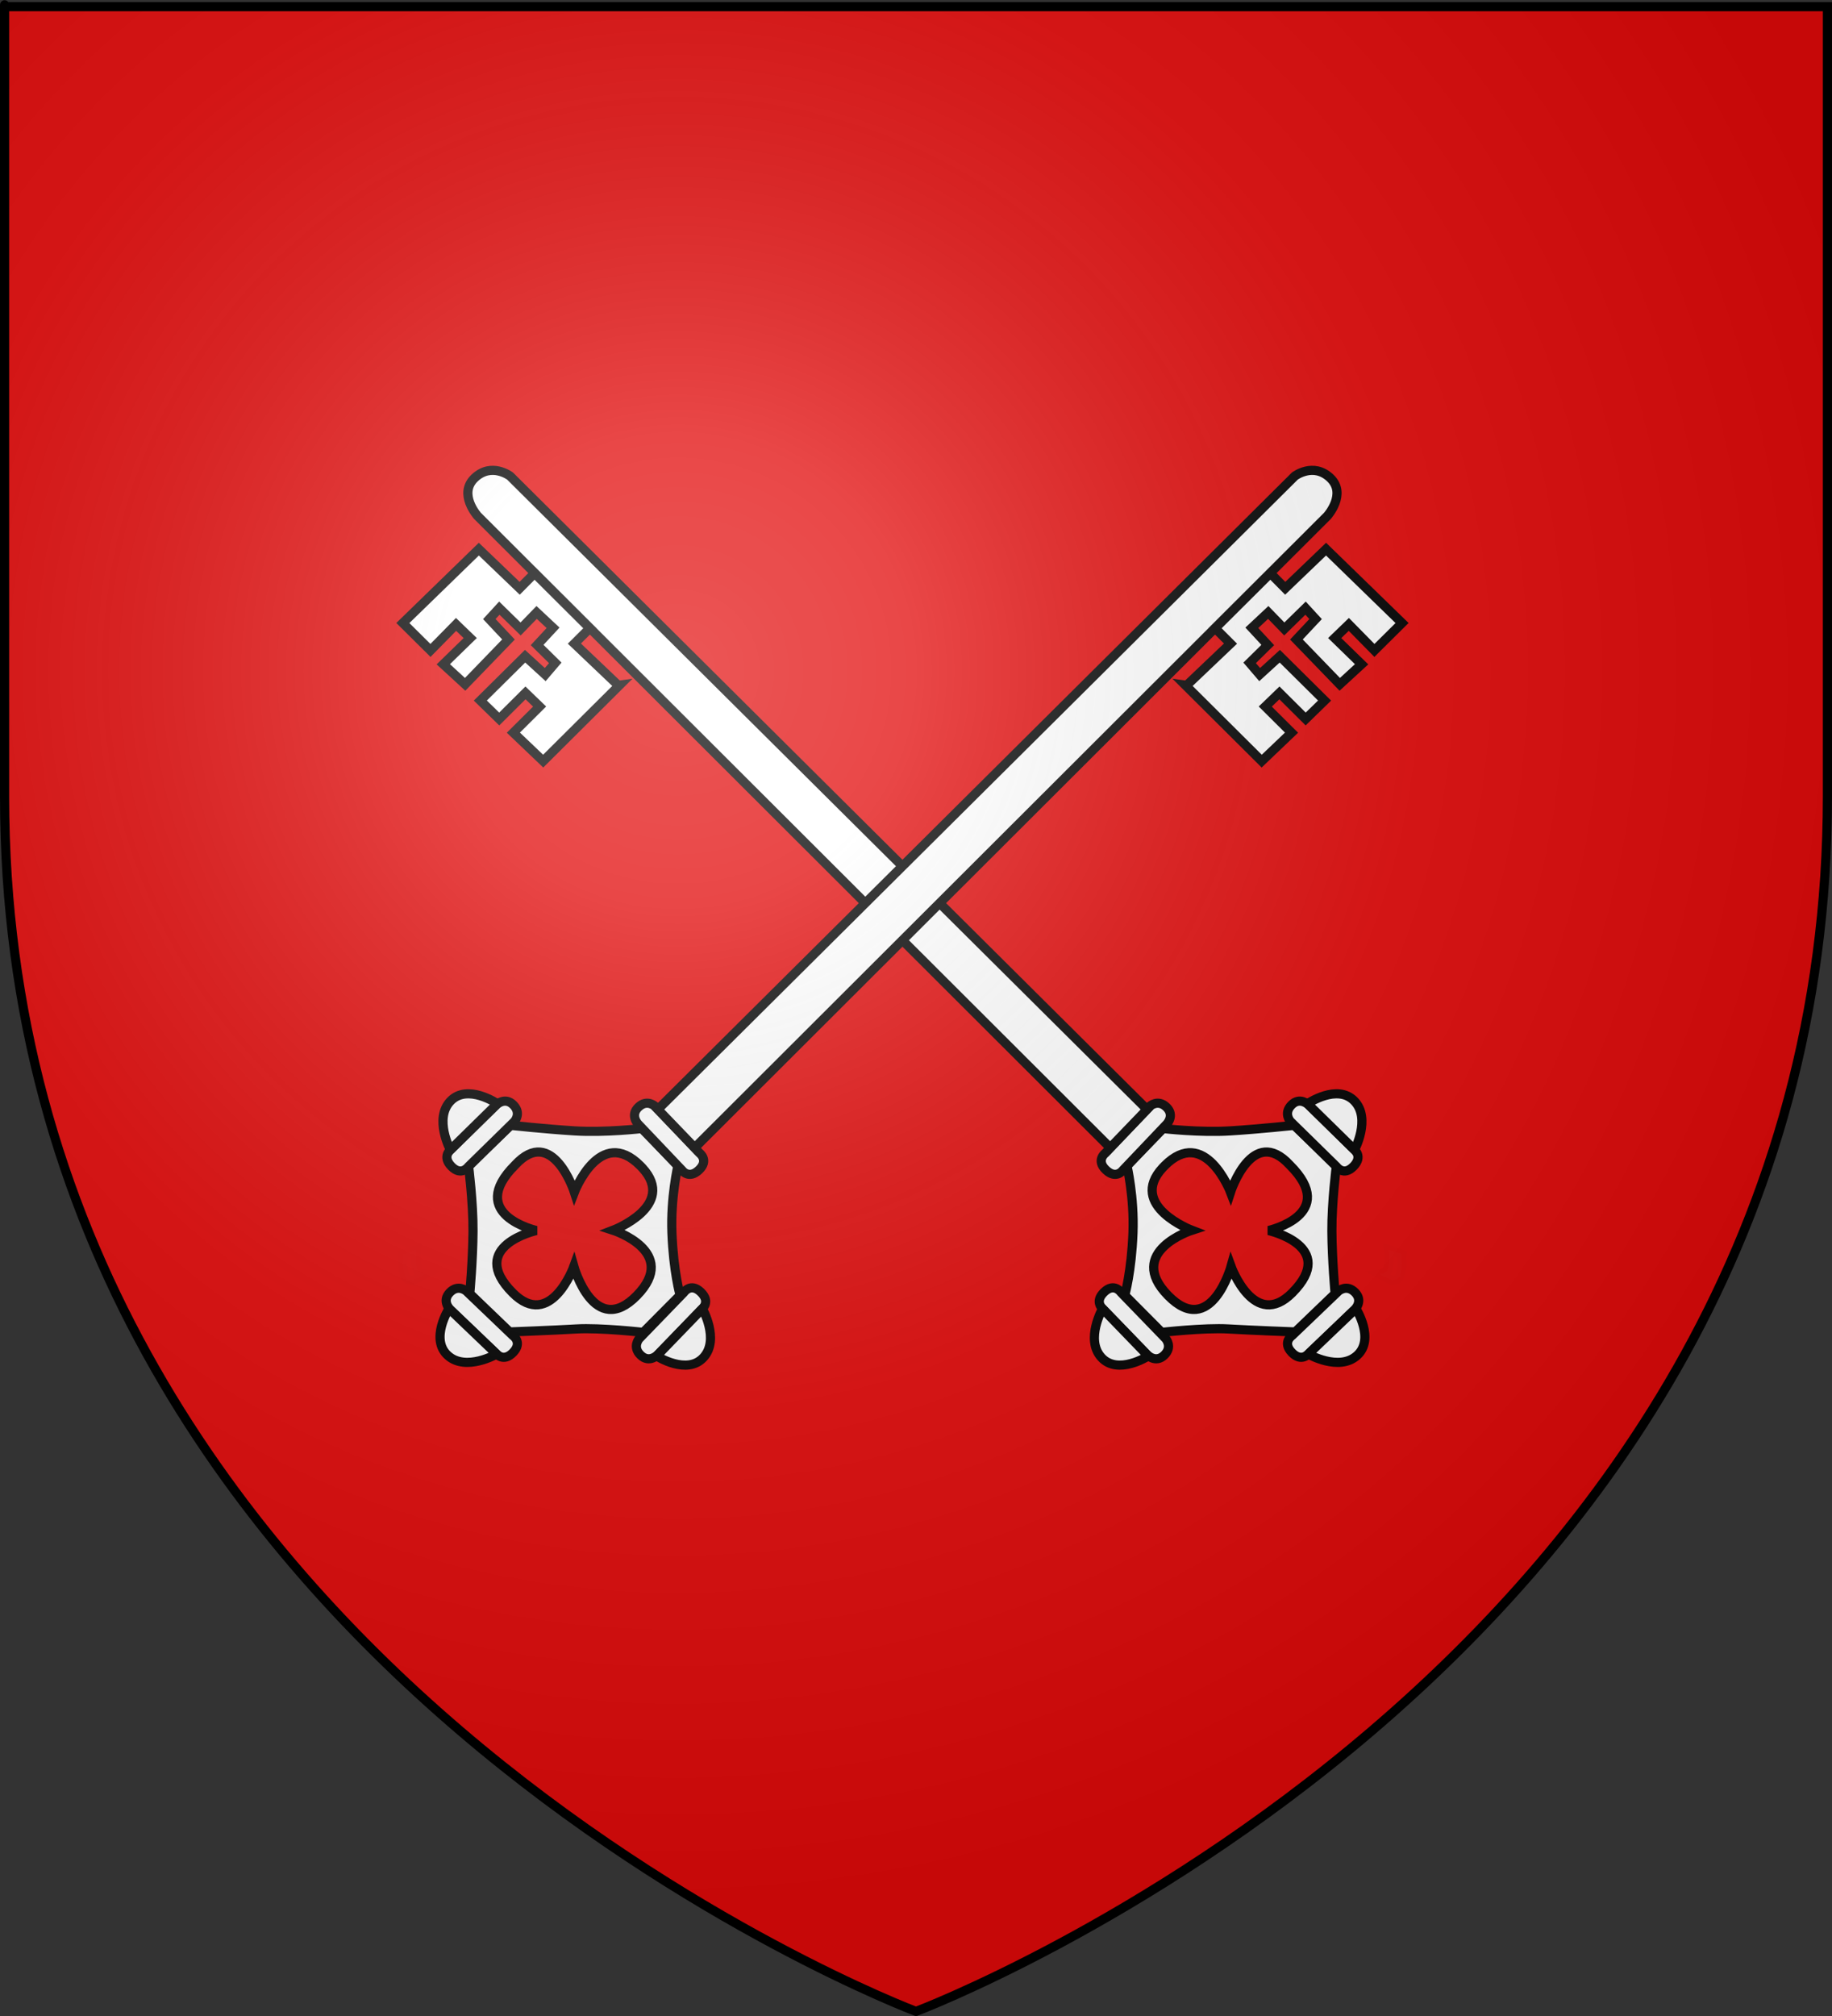 <?xml version="1.0" encoding="UTF-8" standalone="no"?>
<svg
   xmlns:dc="http://purl.org/dc/elements/1.1/"
   xmlns:cc="http://web.resource.org/cc/"
   xmlns:rdf="http://www.w3.org/1999/02/22-rdf-syntax-ns#"
   xmlns:svg="http://www.w3.org/2000/svg"
   xmlns="http://www.w3.org/2000/svg"
   xmlns:xlink="http://www.w3.org/1999/xlink"
   xmlns:sodipodi="http://sodipodi.sourceforge.net/DTD/sodipodi-0.dtd"
   xmlns:inkscape="http://www.inkscape.org/namespaces/inkscape"
   height="660"
   width="600"
   version="1.0"
   id="svg2"
   sodipodi:version="0.32"
   inkscape:version="0.45.1"
   sodipodi:docname="Blason_Dampierre.svg"
   sodipodi:docbase="C:\Documents and Settings\Cyrille Delon\Bureau\blasons"
   inkscape:export-filename="/Users/olivier/Desktop/Blason Rouge/Blason_Vide_3D.png"
   inkscape:export-xdpi="144"
   inkscape:export-ydpi="144"
   inkscape:output_extension="org.inkscape.output.svg.inkscape">
  <rect width="100%" height="100%" fill="#333333" stroke="none"/>
  <sodipodi:namedview
     inkscape:window-height="712"
     inkscape:window-width="1024"
     inkscape:pageshadow="2"
     inkscape:pageopacity="0.0"
     guidetolerance="10.0"
     gridtolerance="10.0"
     objecttolerance="10.0"
     borderopacity="1.0"
     bordercolor="#666666"
     pagecolor="#ffffff"
     id="base"
     showgrid="false"
     height="660px"
     inkscape:zoom="0.78181818"
     inkscape:cx="300"
     inkscape:cy="287.52805"
     inkscape:window-x="44"
     inkscape:window-y="54"
     inkscape:current-layer="layer3" />
  <desc
     id="desc4">Flag of Canton of Valais (Wallis)</desc>
  <defs
     id="defs6">
    <linearGradient
       id="linearGradient2893">
      <stop
         style="stop-color:white;stop-opacity:0.314;"
         offset="0"
         id="stop2895" />
      <stop
         id="stop2897"
         offset="0.19"
         style="stop-color:white;stop-opacity:0.251;" />
      <stop
         style="stop-color:#6b6b6b;stop-opacity:0.125;"
         offset="0.6"
         id="stop2901" />
      <stop
         style="stop-color:black;stop-opacity:0.125;"
         offset="1"
         id="stop2899" />
    </linearGradient>
    <linearGradient
       id="linearGradient2885">
      <stop
         id="stop2887"
         offset="0"
         style="stop-color:white;stop-opacity:1;" />
      <stop
         style="stop-color:white;stop-opacity:1;"
         offset="0.229"
         id="stop2891" />
      <stop
         id="stop2889"
         offset="1"
         style="stop-color:black;stop-opacity:1;" />
    </linearGradient>
    <linearGradient
       id="linearGradient2955">
      <stop
         id="stop2867"
         offset="0"
         style="stop-color:#fd0000;stop-opacity:1;" />
      <stop
         style="stop-color:#e77275;stop-opacity:0.659;"
         offset="0.5"
         id="stop2873" />
      <stop
         style="stop-color:black;stop-opacity:0.323;"
         offset="1"
         id="stop2959" />
    </linearGradient>
    <radialGradient
       inkscape:collect="always"
       xlink:href="#linearGradient2955"
       id="radialGradient2961"
       cx="225.524"
       cy="218.901"
       fx="225.524"
       fy="218.901"
       r="300"
       gradientTransform="matrix(-4.167939e-4,2.183,-1.884,-3.599562e-4,615.597,-289.121)"
       gradientUnits="userSpaceOnUse" />
    <polygon
       id="star"
       transform="scale(53,53)"
       points="0,-1 0.588,0.809 -0.951,-0.309 0.951,-0.309 -0.588,0.809 0,-1 " />
    <clipPath
       id="clip">
      <path
         d="M 0,-200 L 0,600 L 300,600 L 300,-200 L 0,-200 z "
         id="path10" />
    </clipPath>
    <radialGradient
       inkscape:collect="always"
       xlink:href="#linearGradient2955"
       id="radialGradient1911"
       gradientUnits="userSpaceOnUse"
       gradientTransform="matrix(-4.167939e-4,2.183,-1.884,-3.599562e-4,615.597,-289.121)"
       cx="225.524"
       cy="218.901"
       fx="225.524"
       fy="218.901"
       r="300" />
    <radialGradient
       inkscape:collect="always"
       xlink:href="#linearGradient2955"
       id="radialGradient2865"
       gradientUnits="userSpaceOnUse"
       gradientTransform="matrix(0,1.749,-1.593,-1.049767e-7,551.788,-191.29)"
       cx="225.524"
       cy="218.901"
       fx="225.524"
       fy="218.901"
       r="300" />
    <radialGradient
       inkscape:collect="always"
       xlink:href="#linearGradient2955"
       id="radialGradient2871"
       gradientUnits="userSpaceOnUse"
       gradientTransform="matrix(0,1.386,-1.323,-5.741131e-8,-158.082,-109.541)"
       cx="225.524"
       cy="218.901"
       fx="225.524"
       fy="218.901"
       r="300" />
    <radialGradient
       inkscape:collect="always"
       xlink:href="#linearGradient2893"
       id="radialGradient3163"
       gradientUnits="userSpaceOnUse"
       gradientTransform="matrix(1.353,0,0,1.349,-77.629,-85.747)"
       cx="221.445"
       cy="226.331"
       fx="221.445"
       fy="226.331"
       r="300" />
  </defs>
  <g
     inkscape:groupmode="layer"
     id="layer3"
     inkscape:label="Fond écu"
     style="display:inline">
    <g
       id="g3787">
      <path
         sodipodi:nodetypes="cccccc"
         d="M 300,658.5 C 300,658.5 598.5,546.18 598.5,260.728 C 598.5,-24.723 598.5,2.176 598.5,2.176 L 1.5,2.176 L 1.5,260.728 C 1.5,546.18 300,658.5 300,658.5 z "
         style="fill:#e20909;fill-opacity:1;fill-rule:evenodd;stroke:none;stroke-width:1px;stroke-linecap:butt;stroke-linejoin:miter;stroke-opacity:1"
         id="path2855" />
      <rect
         width="600"
         height="660"
         x="-0.103"
         y="0.243"
         style="fill:none;fill-opacity:1;fill-rule:nonzero;stroke:none;stroke-width:7.56;stroke-linecap:round;stroke-linejoin:round;stroke-miterlimit:4;stroke-dasharray:none;stroke-opacity:1"
         id="rect4923" />
      <g
         id="g3740">
        <g
           id="g3691">
          <path
             d="M 380.924,369.461 L 369.097,381.633 C 369.097,381.633 371.508,391.969 371.063,403.591 C 370.576,416.313 368.38,424.036 368.38,424.036 L 380.467,436.199 C 380.467,436.199 394.416,434.615 402.352,435.077 C 410.288,435.54 424.218,436.056 424.218,436.056 L 437.262,423.523 C 437.262,423.523 436.267,412.533 436.205,403.096 C 436.142,393.659 437.684,381.592 437.684,381.592 L 423.875,368.411 C 423.875,368.411 412.556,369.626 402.981,370.228 C 392.888,370.863 380.924,369.461 380.924,369.461 z M 381.404,381.66 C 394.6,368.358 403.01,390.286 403.01,390.286 C 403.01,390.286 410.167,368.094 422.412,381.396 C 438.682,397.621 415.464,402.85 415.464,402.85 C 415.464,402.85 438.385,407.965 423.236,423.226 C 410.831,435.723 403.184,414.612 403.184,414.612 C 403.184,414.612 396.524,438.396 382.568,424.15 C 368.491,409.781 390.331,402.76 390.331,402.76 C 390.331,402.76 369.291,394.735 380.774,382.316 C 380.986,382.087 381.195,381.872 381.404,381.66 z "
             style="fill:#ffffff;fill-opacity:1;fill-rule:evenodd;stroke:#000000;stroke-width:3;stroke-linecap:butt;stroke-linejoin:miter;stroke-miterlimit:4;stroke-dasharray:none;stroke-opacity:1"
             id="path2872" />
          <path
             d="M 454.793,409.119 C 454.875,409.695 454.874,410.293 454.897,410.877 C 455.008,411.717 454.969,412.559 454.948,413.402 C 454.822,414.159 454.611,414.898 454.427,415.642 C 454.42,416.386 453.918,416.385 453.527,416.762 C 452.972,416.922 452.394,416.974 451.824,417.059 L 455.816,419.184 C 456.416,419.078 457.036,419.035 457.597,418.775 C 458.067,418.297 458.58,418.069 458.619,417.273 C 458.802,416.5 459.01,415.733 459.149,414.95 C 459.177,414.089 459.232,413.229 459.108,412.37 C 459.108,411.788 459.077,411.206 459.176,410.63 L 454.793,409.119 z "
             style="opacity:0.01;fill:#ffffff;fill-opacity:1;stroke:#000000;stroke-width:3;stroke-miterlimit:4;stroke-dasharray:none;stroke-opacity:1;display:inline"
             id="path1952" />
          <g
             transform="matrix(-0.43,6.0220678e-2,6.0220678e-2,0.43,445.099,60.618)"
             style="fill:#ffffff;fill-opacity:1;stroke:#000000;stroke-width:6.911;stroke-miterlimit:4;stroke-dasharray:none;stroke-opacity:1"
             id="g7438">
            <path
               d="M 133.94,681.405 L 104.579,719.533 C 104.579,719.533 98.332,725.624 106.805,732.149 C 115.278,738.673 119.495,730.5 119.495,730.5 L 149.107,692.046 C 149.107,692.046 153.8,685.277 146.63,679.756 C 139.461,674.235 133.94,681.405 133.94,681.405 z "
               style="fill:#ffffff;fill-opacity:1;fill-rule:evenodd;stroke:#000000;stroke-width:6.911;stroke-linecap:butt;stroke-linejoin:miter;stroke-miterlimit:4;stroke-dasharray:none;stroke-opacity:1"
               id="path1964" />
            <path
               d="M 104.221,719.871 C 104.221,719.871 88.59,698.328 99.17,683.506 C 109.986,668.354 134.526,680.476 134.526,680.476 L 104.221,719.871 z "
               style="fill:#ffffff;fill-opacity:1;fill-rule:evenodd;stroke:#000000;stroke-width:6.911;stroke-linecap:butt;stroke-linejoin:miter;stroke-miterlimit:4;stroke-dasharray:none;stroke-opacity:1"
               id="path1966" />
          </g>
          <g
             transform="matrix(-0.43,6.0220678e-2,6.0220678e-2,0.43,457.216,114.885)"
             style="fill:#ffffff;fill-opacity:1;stroke:#000000;stroke-width:6.911;stroke-miterlimit:4;stroke-dasharray:none;stroke-opacity:1;display:inline"
             id="g7442">
            <g
               transform="matrix(-3.191847e-2,-0.999,0.999,-3.191847e-2,-545.384,867.003)"
               style="fill:#ffffff;fill-opacity:1;stroke:#000000;stroke-width:6.911;stroke-miterlimit:4;stroke-dasharray:none;stroke-opacity:1"
               id="g7454">
              <path
                 d="M 133.94,681.405 L 104.579,719.533 C 104.579,719.533 98.332,725.624 106.805,732.149 C 115.278,738.673 119.495,730.5 119.495,730.5 L 149.107,692.046 C 149.107,692.046 153.8,685.277 146.63,679.756 C 139.461,674.235 133.94,681.405 133.94,681.405 z "
                 style="fill:#ffffff;fill-opacity:1;fill-rule:evenodd;stroke:#000000;stroke-width:6.911;stroke-linecap:butt;stroke-linejoin:miter;stroke-miterlimit:4;stroke-dasharray:none;stroke-opacity:1"
                 id="path7444" />
              <path
                 d="M 104.221,719.871 C 104.221,719.871 88.59,698.328 99.17,683.506 C 109.986,668.354 134.526,680.476 134.526,680.476 L 104.221,719.871 z "
                 style="fill:#ffffff;fill-opacity:1;fill-rule:evenodd;stroke:#000000;stroke-width:6.911;stroke-linecap:butt;stroke-linejoin:miter;stroke-miterlimit:4;stroke-dasharray:none;stroke-opacity:1"
                 id="path7446" />
            </g>
          </g>
          <g
             transform="matrix(0.431,-4.8842552e-2,-4.8842552e-2,-0.431,351.319,743.792)"
             style="fill:#ffffff;fill-opacity:1;stroke:#000000;stroke-width:6.911;stroke-miterlimit:4;stroke-dasharray:none;stroke-opacity:1;display:inline"
             id="g7448">
            <path
               d="M 133.94,681.405 L 104.579,719.533 C 104.579,719.533 98.332,725.624 106.805,732.149 C 115.278,738.673 119.495,730.5 119.495,730.5 L 149.107,692.046 C 149.107,692.046 153.8,685.277 146.63,679.756 C 139.461,674.235 133.94,681.405 133.94,681.405 z "
               style="fill:#ffffff;fill-opacity:1;fill-rule:evenodd;stroke:#000000;stroke-width:6.911;stroke-linecap:butt;stroke-linejoin:miter;stroke-miterlimit:4;stroke-dasharray:none;stroke-opacity:1"
               id="path7450" />
            <path
               d="M 104.221,719.871 C 104.221,719.871 88.59,698.328 99.17,683.506 C 109.986,668.354 134.526,680.476 134.526,680.476 L 104.221,719.871 z "
               style="fill:#ffffff;fill-opacity:1;fill-rule:evenodd;stroke:#000000;stroke-width:6.911;stroke-linecap:butt;stroke-linejoin:miter;stroke-miterlimit:4;stroke-dasharray:none;stroke-opacity:1"
               id="path7452" />
          </g>
          <path
             d="M 382.149,367.988 L 367.755,383.128 C 367.755,383.128 365.559,386.215 362.195,383.016 C 358.83,379.817 362.054,377.462 362.054,377.462 L 376.572,362.193 C 376.572,362.193 379.162,359.728 382.009,362.434 C 384.856,365.141 382.149,367.988 382.149,367.988 z "
             style="fill:#ffffff;fill-opacity:1;fill-rule:evenodd;stroke:#000000;stroke-width:3;stroke-linecap:butt;stroke-linejoin:miter;stroke-miterlimit:4;stroke-dasharray:none;stroke-opacity:1;display:inline"
             id="path7472" />
          <path
             d="M 167.054,155.855 C 167.054,155.855 160.955,151.255 155.453,156.478 C 149.951,161.701 156.417,168.922 156.417,168.922 L 363.598,375.736 L 375.673,363.201 L 167.054,155.855 z "
             style="fill:#ffffff;fill-opacity:1;fill-rule:evenodd;stroke:#000000;stroke-width:3;stroke-linecap:butt;stroke-linejoin:miter;stroke-miterlimit:4;stroke-dasharray:none;stroke-opacity:1"
             id="path7552" />
          <path
             d="M 193.148,205.677 L 188.118,210.704 L 202.476,224.362 L 202.913,224.301 L 177.9,249.178 L 168.135,239.859 L 176.733,231.308 L 172.099,226.837 L 163.501,235.388 L 157.312,229.353 L 171.976,214.831 L 178.569,220.848 L 181.854,217.01 L 175.915,211.163 L 181.137,205.533 L 175.757,200.499 L 170.503,205.91 L 163.538,199.093 L 160.254,202.67 L 166.534,209.36 L 152.338,224.039 L 145.184,217.471 L 154.001,208.889 L 149.367,204.418 L 140.987,212.939 L 131.938,203.965 L 156.824,179.774 L 170.197,192.595 L 175.074,187.681 L 193.148,205.677 z "
             style="fill:#ffffff;fill-opacity:1;fill-rule:evenodd;stroke:#000000;stroke-width:3;stroke-linecap:butt;stroke-linejoin:miter;stroke-miterlimit:4;stroke-dasharray:none;stroke-opacity:1"
             id="path7554" />
        </g>
        <g
           id="g3708"
           transform="matrix(-1,0,0,1,591.124,0)">
          <path
             id="path3710"
             style="fill:#ffffff;fill-opacity:1;fill-rule:evenodd;stroke:#000000;stroke-width:3;stroke-linecap:butt;stroke-linejoin:miter;stroke-miterlimit:4;stroke-dasharray:none;stroke-opacity:1"
             d="M 380.924,369.461 L 369.097,381.633 C 369.097,381.633 371.508,391.969 371.063,403.591 C 370.576,416.313 368.38,424.036 368.38,424.036 L 380.467,436.199 C 380.467,436.199 394.416,434.615 402.352,435.077 C 410.288,435.54 424.218,436.056 424.218,436.056 L 437.262,423.523 C 437.262,423.523 436.267,412.533 436.205,403.096 C 436.142,393.659 437.684,381.592 437.684,381.592 L 423.875,368.411 C 423.875,368.411 412.556,369.626 402.981,370.228 C 392.888,370.863 380.924,369.461 380.924,369.461 z M 381.404,381.66 C 394.6,368.358 403.01,390.286 403.01,390.286 C 403.01,390.286 410.167,368.094 422.412,381.396 C 438.682,397.621 415.464,402.85 415.464,402.85 C 415.464,402.85 438.385,407.965 423.236,423.226 C 410.831,435.723 403.184,414.612 403.184,414.612 C 403.184,414.612 396.524,438.396 382.568,424.15 C 368.491,409.781 390.331,402.76 390.331,402.76 C 390.331,402.76 369.291,394.735 380.774,382.316 C 380.986,382.087 381.195,381.872 381.404,381.66 z " />
          <path
             id="path3712"
             style="opacity:0.01;fill:#ffffff;fill-opacity:1;stroke:#000000;stroke-width:3;stroke-miterlimit:4;stroke-dasharray:none;stroke-opacity:1;display:inline"
             d="M 454.793,409.119 C 454.875,409.695 454.874,410.293 454.897,410.877 C 455.008,411.717 454.969,412.559 454.948,413.402 C 454.822,414.159 454.611,414.898 454.427,415.642 C 454.42,416.386 453.918,416.385 453.527,416.762 C 452.972,416.922 452.394,416.974 451.824,417.059 L 455.816,419.184 C 456.416,419.078 457.036,419.035 457.597,418.775 C 458.067,418.297 458.58,418.069 458.619,417.273 C 458.802,416.5 459.01,415.733 459.149,414.95 C 459.177,414.089 459.232,413.229 459.108,412.37 C 459.108,411.788 459.077,411.206 459.176,410.63 L 454.793,409.119 z " />
          <g
             id="g3714"
             style="fill:#ffffff;fill-opacity:1;stroke:#000000;stroke-width:6.911;stroke-miterlimit:4;stroke-dasharray:none;stroke-opacity:1"
             transform="matrix(-0.43,6.0220678e-2,6.0220678e-2,0.43,445.099,60.618)">
            <path
               id="path3716"
               style="fill:#ffffff;fill-opacity:1;fill-rule:evenodd;stroke:#000000;stroke-width:6.911;stroke-linecap:butt;stroke-linejoin:miter;stroke-miterlimit:4;stroke-dasharray:none;stroke-opacity:1"
               d="M 133.94,681.405 L 104.579,719.533 C 104.579,719.533 98.332,725.624 106.805,732.149 C 115.278,738.673 119.495,730.5 119.495,730.5 L 149.107,692.046 C 149.107,692.046 153.8,685.277 146.63,679.756 C 139.461,674.235 133.94,681.405 133.94,681.405 z " />
            <path
               id="path3718"
               style="fill:#ffffff;fill-opacity:1;fill-rule:evenodd;stroke:#000000;stroke-width:6.911;stroke-linecap:butt;stroke-linejoin:miter;stroke-miterlimit:4;stroke-dasharray:none;stroke-opacity:1"
               d="M 104.221,719.871 C 104.221,719.871 88.59,698.328 99.17,683.506 C 109.986,668.354 134.526,680.476 134.526,680.476 L 104.221,719.871 z " />
          </g>
          <g
             id="g3720"
             style="fill:#ffffff;fill-opacity:1;stroke:#000000;stroke-width:6.911;stroke-miterlimit:4;stroke-dasharray:none;stroke-opacity:1;display:inline"
             transform="matrix(-0.43,6.0220678e-2,6.0220678e-2,0.43,457.216,114.885)">
            <g
               id="g3722"
               style="fill:#ffffff;fill-opacity:1;stroke:#000000;stroke-width:6.911;stroke-miterlimit:4;stroke-dasharray:none;stroke-opacity:1"
               transform="matrix(-3.191847e-2,-0.999,0.999,-3.191847e-2,-545.384,867.003)">
              <path
                 id="path3724"
                 style="fill:#ffffff;fill-opacity:1;fill-rule:evenodd;stroke:#000000;stroke-width:6.911;stroke-linecap:butt;stroke-linejoin:miter;stroke-miterlimit:4;stroke-dasharray:none;stroke-opacity:1"
                 d="M 133.94,681.405 L 104.579,719.533 C 104.579,719.533 98.332,725.624 106.805,732.149 C 115.278,738.673 119.495,730.5 119.495,730.5 L 149.107,692.046 C 149.107,692.046 153.8,685.277 146.63,679.756 C 139.461,674.235 133.94,681.405 133.94,681.405 z " />
              <path
                 id="path3726"
                 style="fill:#ffffff;fill-opacity:1;fill-rule:evenodd;stroke:#000000;stroke-width:6.911;stroke-linecap:butt;stroke-linejoin:miter;stroke-miterlimit:4;stroke-dasharray:none;stroke-opacity:1"
                 d="M 104.221,719.871 C 104.221,719.871 88.59,698.328 99.17,683.506 C 109.986,668.354 134.526,680.476 134.526,680.476 L 104.221,719.871 z " />
            </g>
          </g>
          <g
             id="g3728"
             style="fill:#ffffff;fill-opacity:1;stroke:#000000;stroke-width:6.911;stroke-miterlimit:4;stroke-dasharray:none;stroke-opacity:1;display:inline"
             transform="matrix(0.431,-4.8842552e-2,-4.8842552e-2,-0.431,351.319,743.792)">
            <path
               id="path3730"
               style="fill:#ffffff;fill-opacity:1;fill-rule:evenodd;stroke:#000000;stroke-width:6.911;stroke-linecap:butt;stroke-linejoin:miter;stroke-miterlimit:4;stroke-dasharray:none;stroke-opacity:1"
               d="M 133.94,681.405 L 104.579,719.533 C 104.579,719.533 98.332,725.624 106.805,732.149 C 115.278,738.673 119.495,730.5 119.495,730.5 L 149.107,692.046 C 149.107,692.046 153.8,685.277 146.63,679.756 C 139.461,674.235 133.94,681.405 133.94,681.405 z " />
            <path
               id="path3732"
               style="fill:#ffffff;fill-opacity:1;fill-rule:evenodd;stroke:#000000;stroke-width:6.911;stroke-linecap:butt;stroke-linejoin:miter;stroke-miterlimit:4;stroke-dasharray:none;stroke-opacity:1"
               d="M 104.221,719.871 C 104.221,719.871 88.59,698.328 99.17,683.506 C 109.986,668.354 134.526,680.476 134.526,680.476 L 104.221,719.871 z " />
          </g>
          <path
             id="path3734"
             style="fill:#ffffff;fill-opacity:1;fill-rule:evenodd;stroke:#000000;stroke-width:3;stroke-linecap:butt;stroke-linejoin:miter;stroke-miterlimit:4;stroke-dasharray:none;stroke-opacity:1;display:inline"
             d="M 382.149,367.988 L 367.755,383.128 C 367.755,383.128 365.559,386.215 362.195,383.016 C 358.83,379.817 362.054,377.462 362.054,377.462 L 376.572,362.193 C 376.572,362.193 379.162,359.728 382.009,362.434 C 384.856,365.141 382.149,367.988 382.149,367.988 z " />
          <path
             id="path3736"
             style="fill:#ffffff;fill-opacity:1;fill-rule:evenodd;stroke:#000000;stroke-width:3;stroke-linecap:butt;stroke-linejoin:miter;stroke-miterlimit:4;stroke-dasharray:none;stroke-opacity:1"
             d="M 167.054,155.855 C 167.054,155.855 160.955,151.255 155.453,156.478 C 149.951,161.701 156.417,168.922 156.417,168.922 L 363.598,375.736 L 375.673,363.201 L 167.054,155.855 z " />
          <path
             id="path3738"
             style="fill:#ffffff;fill-opacity:1;fill-rule:evenodd;stroke:#000000;stroke-width:3;stroke-linecap:butt;stroke-linejoin:miter;stroke-miterlimit:4;stroke-dasharray:none;stroke-opacity:1"
             d="M 193.148,205.677 L 188.118,210.704 L 202.476,224.362 L 202.913,224.301 L 177.9,249.178 L 168.135,239.859 L 176.733,231.308 L 172.099,226.837 L 163.501,235.388 L 157.312,229.353 L 171.976,214.831 L 178.569,220.848 L 181.854,217.01 L 175.915,211.163 L 181.137,205.533 L 175.757,200.499 L 170.503,205.91 L 163.538,199.093 L 160.254,202.67 L 166.534,209.36 L 152.338,224.039 L 145.184,217.471 L 154.001,208.889 L 149.367,204.418 L 140.987,212.939 L 131.938,203.965 L 156.824,179.774 L 170.197,192.595 L 175.074,187.681 L 193.148,205.677 z " />
        </g>
      </g>
    </g>
  </g>
  <g
     inkscape:groupmode="layer"
     id="layer4"
     inkscape:label="Meubles"
     sodipodi:insensitive="true" />
  <g
     inkscape:groupmode="layer"
     id="layer2"
     inkscape:label="Reflet final"
     sodipodi:insensitive="true">
    <path
       sodipodi:nodetypes="cccccc"
       d="M 300,658.5 C 300,658.5 598.5,546.18 598.5,260.728 C 598.5,-24.723 598.5,2.176 598.5,2.176 L 1.5,2.176 L 1.5,260.728 C 1.5,546.18 300,658.5 300,658.5 z "
       style="opacity:1;fill:url(#radialGradient3163);fill-opacity:1;fill-rule:evenodd;stroke:none;stroke-width:1px;stroke-linecap:butt;stroke-linejoin:miter;stroke-opacity:1"
       id="path2875"
       inkscape:export-xdpi="144"
       inkscape:export-ydpi="144" />
  </g>
  <g
     inkscape:groupmode="layer"
     id="layer1"
     inkscape:label="Contour final"
     sodipodi:insensitive="true">
    <path
       sodipodi:nodetypes="cccccc"
       d="M 300,658.5 C 300,658.5 1.5,546.18 1.5,260.728 C 1.5,-24.723 1.5,2.176 1.5,2.176 L 598.5,2.176 L 598.5,260.728 C 598.5,546.18 300,658.5 300,658.5 z "
       style="opacity:1;fill:none;fill-opacity:1;fill-rule:evenodd;stroke:#000000;stroke-width:3;stroke-linecap:butt;stroke-linejoin:miter;stroke-miterlimit:4;stroke-dasharray:none;stroke-opacity:1"
       id="path1411"
       inkscape:export-xdpi="144"
       inkscape:export-ydpi="144" />
  </g>
</svg>
